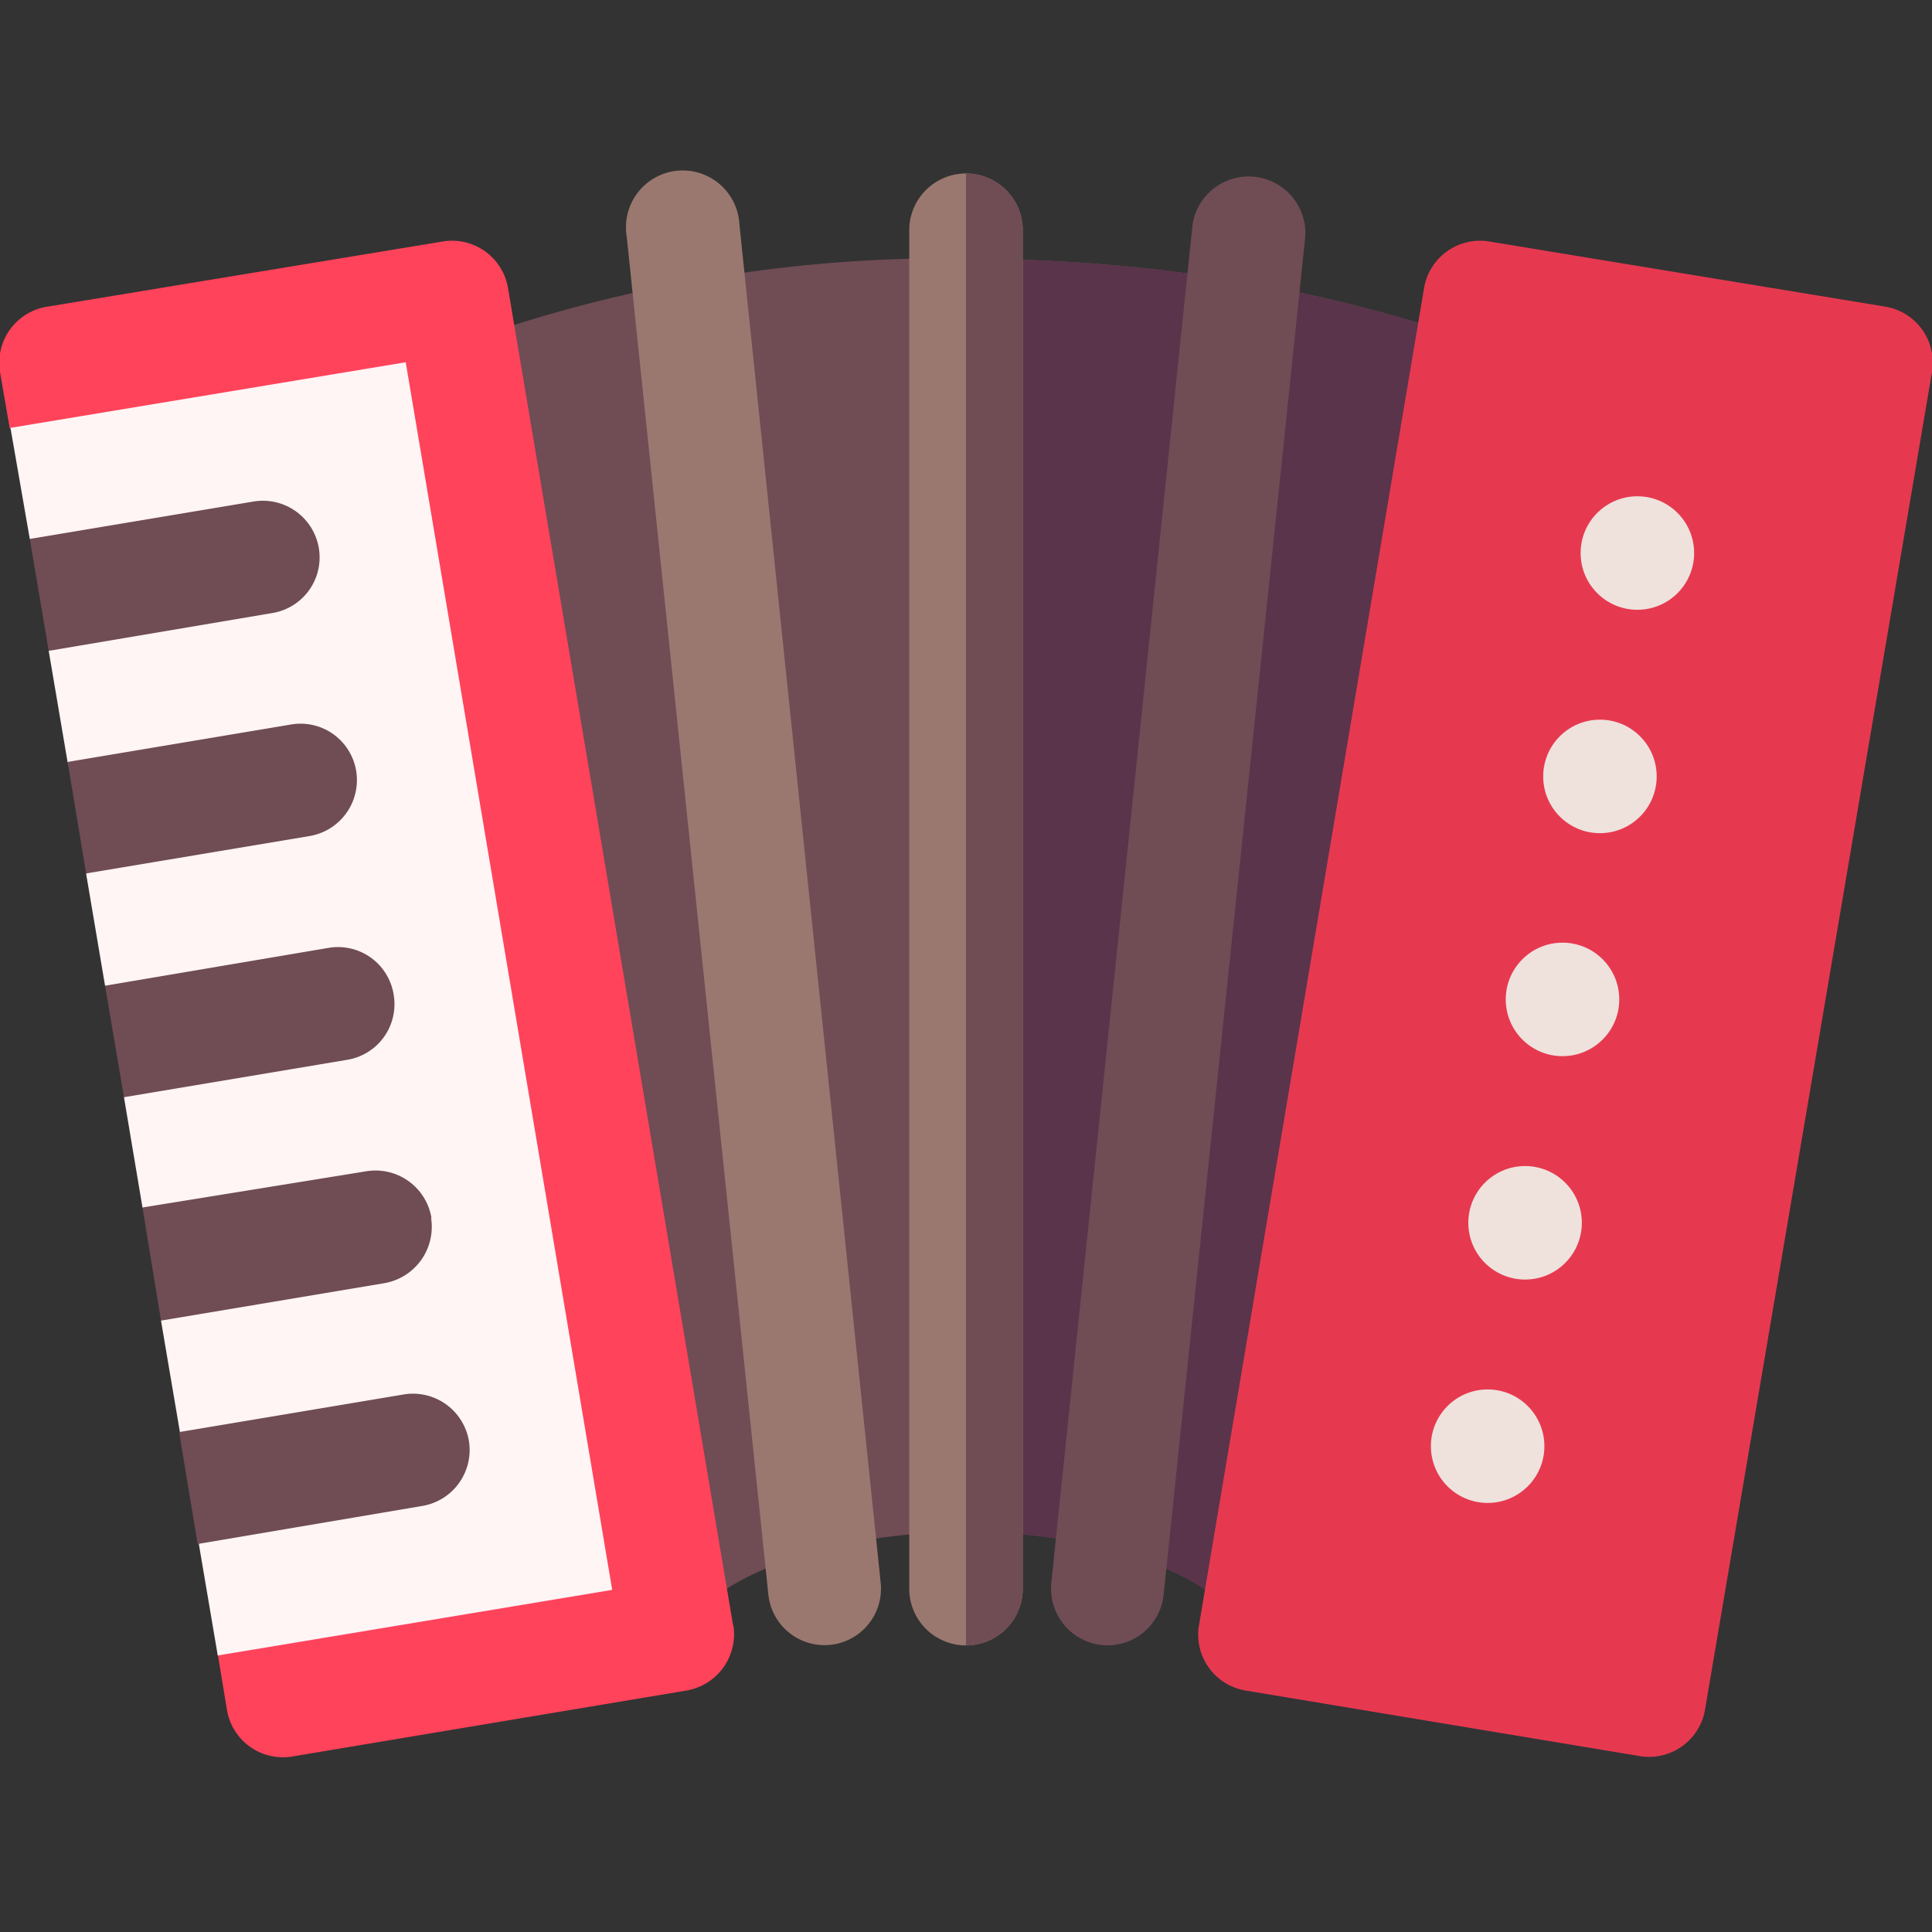 <svg id="Acoustic_Grand_Keyboard" data-name="Acoustic Grand Keyboard" xmlns="http://www.w3.org/2000/svg" viewBox="0 0 48 48"><rect x="0" y="0" width="48" height="48" fill="#333333" stroke="none"/><defs><style>.cls-1{fill:#704c55;}.cls-2{fill:#5a344b;}.cls-3{fill:#e63950;}.cls-4{fill:#efe2dd;}.cls-5{fill:#ff435b;}.cls-6{fill:#fff5f5;}.cls-7{fill:#9b786f;}</style></defs><path class="cls-1" d="M24,6.42A35.69,35.69,0,0,0,8.57,9.7L17,40.55c.51-1.2,3.31-2.49,7-2.49s6.26,1.22,6.9,2.37l10-30c-4.48-2.58-10.54-4-16.9-4Z"/><path class="cls-2" d="M30.9,40.43l10-30c-4.48-2.58-10.54-4-16.9-4V38.06C27.63,38.06,30.26,39.28,30.9,40.43Z"/><path class="cls-3" d="M48,9.24a1.41,1.41,0,0,0-1.15-1.62L37,6a1.41,1.41,0,0,0-1.62,1.16l-5.6,33.27A1.41,1.41,0,0,0,30.94,42l9.8,1.63a1.41,1.41,0,0,0,1.62-1.15Z"/><g id="Accordion"><circle class="cls-4" cx="40.68" cy="13.74" r="1.41"/><circle class="cls-4" cx="39.75" cy="19.29" r="1.41"/><circle class="cls-4" cx="38.82" cy="24.83" r="1.41"/><circle class="cls-4" cx="37.89" cy="30.38" r="1.41"/><circle class="cls-4" cx="36.96" cy="35.93" r="1.41"/></g><path class="cls-5" d="M18.22,40.42,12.62,7.15A1.41,1.41,0,0,0,11,6L1.17,7.62A1.41,1.41,0,0,0,0,9.24l.24,1.39L12.62,24.1l-7.21,17,.23,1.39a1.41,1.41,0,0,0,1.62,1.15L17.06,42a1.42,1.42,0,0,0,1.16-1.62Z"/><path class="cls-6" d="M10.08,9,.26,10.63l.48,2.76L2.3,15,1.21,16.17l.47,2.77,1.55,1.63L2.14,21.71l.47,2.78,1.55,1.62L3.08,27.26,3.54,30l1.55,1.63L4,32.81l.47,2.77L6,37.21,4.94,38.36l.47,2.77,9.8-1.63Z"/><path class="cls-7" d="M19.09,39.62,15.57,5.87a1.41,1.41,0,1,1,2.8-.3l3.51,33.75a1.4,1.4,0,1,1-2.79.3Z"/><path class="cls-1" d="M27.37,40.87a1.41,1.41,0,0,1-1.25-1.55L29.63,5.57a1.41,1.41,0,0,1,2.8.3L28.91,39.62A1.4,1.4,0,0,1,27.37,40.87Z"/><path class="cls-1" d="M11.65,35.8A1.41,1.41,0,0,0,10,34.65l-5.55.93.46,2.78,5.55-.94A1.41,1.41,0,0,0,11.65,35.8Z"/><path class="cls-1" d="M7.92,13.61A1.41,1.41,0,0,0,6.3,12.46l-5.56.93.47,2.78,5.56-.94A1.4,1.4,0,0,0,7.92,13.61Z"/><path class="cls-1" d="M8.85,19.16A1.4,1.4,0,0,0,7.23,18l-5.55.93.46,2.77,5.56-.93A1.41,1.41,0,0,0,8.85,19.16Z"/><path class="cls-1" d="M9.78,24.71a1.4,1.4,0,0,0-1.62-1.16l-5.55.94.47,2.77,5.55-.93A1.4,1.4,0,0,0,9.78,24.71Z"/><path class="cls-1" d="M10.72,30.26A1.41,1.41,0,0,0,9.1,29.1L3.54,30,4,32.81l5.55-.93a1.42,1.42,0,0,0,1.16-1.62Z"/><path class="cls-7" d="M24,4.31a1.41,1.41,0,0,0-1.41,1.41V39.47a1.41,1.41,0,0,0,2.82,0V5.72A1.41,1.41,0,0,0,24,4.31Z"/><path class="cls-1" d="M25.41,39.47V5.72A1.41,1.41,0,0,0,24,4.31V40.88A1.41,1.41,0,0,0,25.41,39.47Z"/></svg>